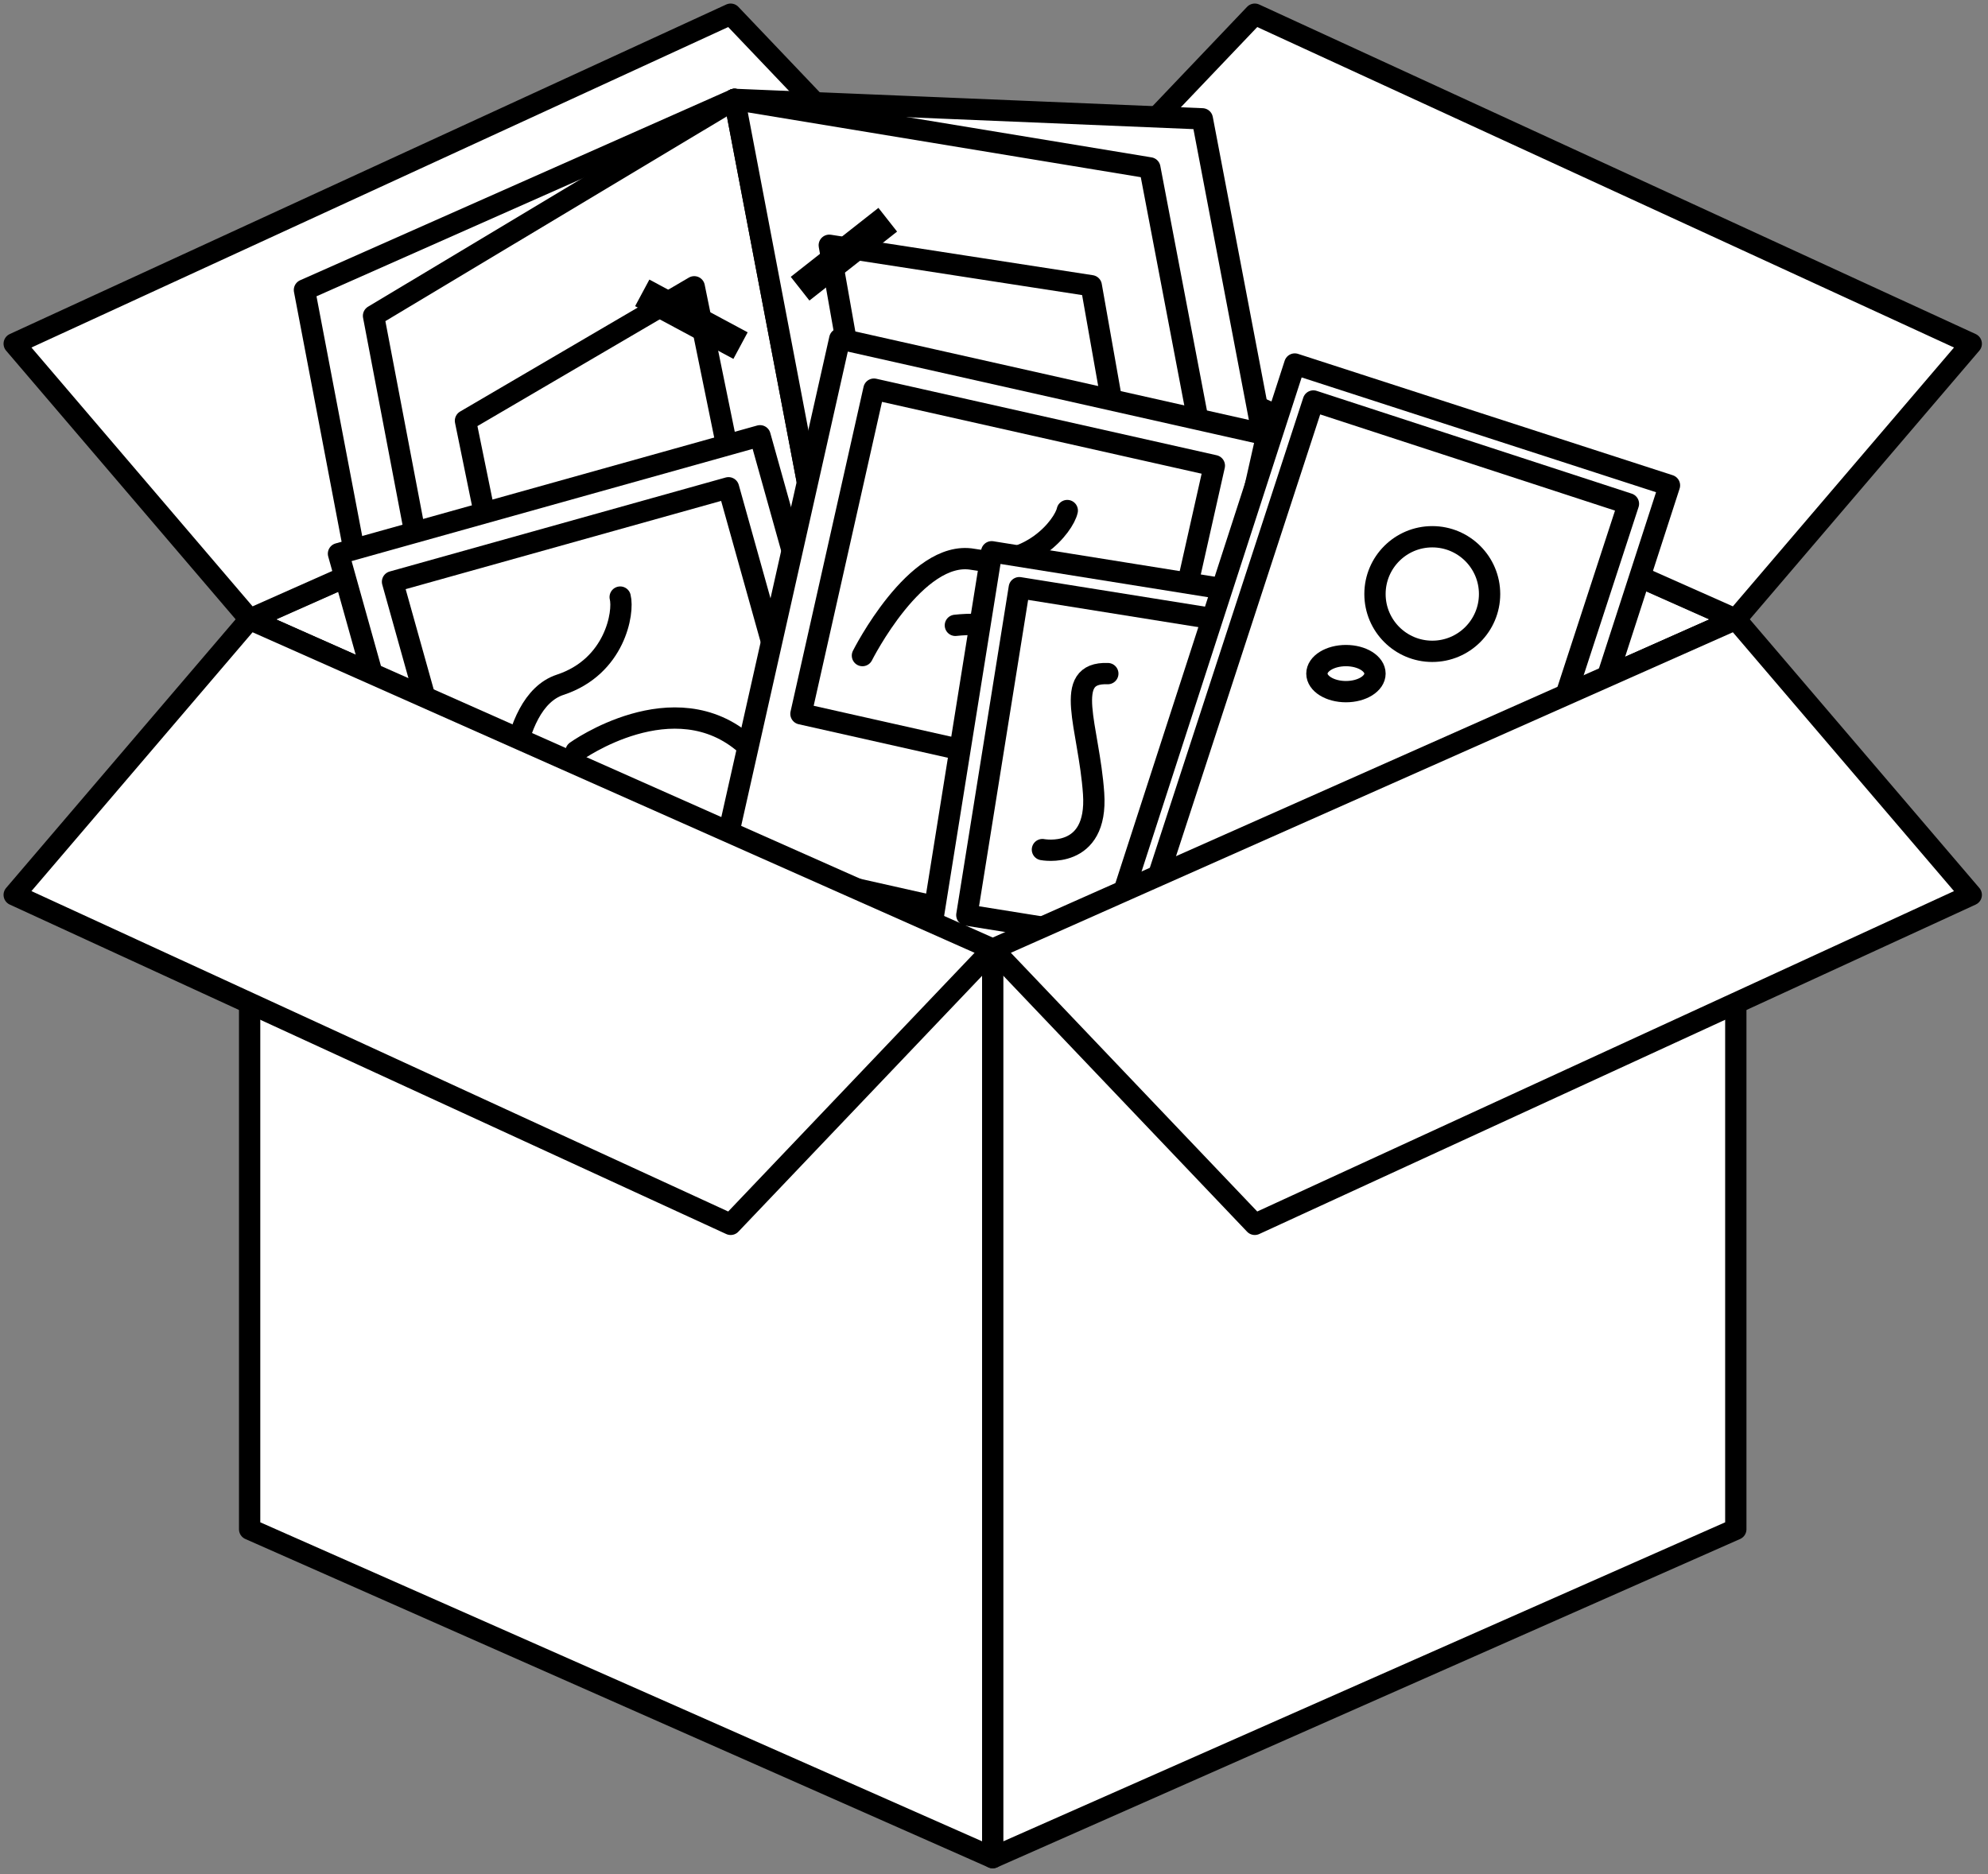 <svg width="280" height="264" viewBox="0 0 280 264" fill="none" xmlns="http://www.w3.org/2000/svg">
<rect x="0" y="0" width="280" height="264" fill="#808080" stroke="none"/>
<path d="M35.16 87.28L139.82 40.76L244.48 87.28L139.82 133.71L35.16 87.28Z" fill="white" stroke="black" stroke-width="3" stroke-linecap="round" stroke-linejoin="round"/>
<path d="M277.64 48.42L176.73 2L139.82 40.76L244.48 87.24L277.64 48.42Z" fill="white" stroke="black" stroke-width="3" stroke-linecap="round" stroke-linejoin="round"/>
<path d="M2 48.42L102.91 2L139.82 40.76L35.16 87.24L2 48.42Z" fill="white" stroke="black" stroke-width="3" stroke-linecap="round" stroke-linejoin="round"/>
<path d="M139.82 261.68V133.71L35.16 87.24V215.42L139.82 261.68Z" fill="white" stroke="black" stroke-width="3" stroke-linecap="round" stroke-linejoin="round"/>
<path d="M139.82 261.68V133.71L244.48 87.24V215.42L139.82 261.68Z" fill="white" stroke="black" stroke-width="3" stroke-linecap="round" stroke-linejoin="round"/>
<path d="M124.37 123.75L63.8 150.59L42.88 40.85L103.45 14L124.37 123.75Z" fill="white" stroke="black" stroke-width="3" stroke-linecap="round" stroke-linejoin="round"/>
<path d="M190.26 126.49L124.37 123.75L103.45 14L169.34 16.74L190.26 126.49Z" fill="white" stroke="black" stroke-width="3" stroke-linecap="round" stroke-linejoin="round"/>
<path d="M124.37 123.75L73.53 154.23L52.61 44.49L103.45 14L124.37 123.75Z" fill="white" stroke="black" stroke-width="3" stroke-linecap="round" stroke-linejoin="round"/>
<path d="M124.37 123.75L182.87 133.39L161.95 23.65L103.45 14L124.37 123.75Z" fill="white" stroke="black" stroke-width="3" stroke-linecap="round" stroke-linejoin="round"/>
<path d="M158.8 69.09L121.9 63.4L116.8 34.55L153.7 40.25L158.8 69.09Z" fill="white" stroke="black" stroke-width="3" stroke-linecap="round" stroke-linejoin="round"/>
<path d="M166.63 110.15L129.73 104.46L124.63 75.61L161.53 81.3L166.63 110.15Z" fill="white" stroke="black" stroke-width="3" stroke-linecap="round" stroke-linejoin="round"/>
<path d="M71.43 87.97L103.65 69.1L97.78 40.4L65.56 59.27L71.43 87.97Z" fill="white" stroke="black" stroke-width="3" stroke-linecap="round" stroke-linejoin="round"/>
<path d="M79.26 129.03L111.47 110.15L105.6 81.45L73.39 100.33L79.26 129.03Z" fill="white" stroke="black" stroke-width="3" stroke-linecap="round" stroke-linejoin="round"/>
<path d="M123.722 29.283L111.374 38.996L114.002 42.337L126.349 32.624L123.722 29.283Z" fill="black"/>
<path d="M162.975 60.685L150.627 70.398L153.255 73.739L165.602 64.026L162.975 60.685Z" fill="black"/>
<path d="M170.546 100.405L158.199 110.118L160.826 113.459L173.174 103.746L170.546 100.405Z" fill="black"/>
<path d="M113.175 88.096L99.332 80.667L97.323 84.412L111.165 91.84L113.175 88.096Z" fill="black"/>
<path d="M105.305 46.812L91.462 39.383L89.453 43.128L103.295 50.557L105.305 46.812Z" fill="black"/>
<path d="M89.297 128.246L75.454 120.818L73.445 124.562L87.287 131.991L89.297 128.246Z" fill="black"/>
<path d="M81.264 86.094L67.421 78.666L65.411 82.411L79.254 89.839L81.264 86.094Z" fill="black"/>
<path d="M131.54 70.299L119.192 80.012L121.82 83.352L134.167 73.639L131.54 70.299Z" fill="black"/>
<path d="M107.045 61.387L47.674 77.997L67.9 150.291L127.27 133.681L107.045 61.387Z" fill="white" stroke="black" stroke-width="3" stroke-linecap="round" stroke-linejoin="round"/>
<path d="M102.608 68.711L55.285 81.951L67.915 127.097L115.238 113.858L102.608 68.711Z" stroke="black" stroke-width="3" stroke-linecap="round" stroke-linejoin="round"/>
<path d="M71.63 115.78C71.63 115.78 71.16 99.01 78.9 96.46C86.64 93.91 87.9 86.25 87.35 84.11" stroke="black" stroke-width="3" stroke-linecap="round" stroke-linejoin="round"/>
<path d="M81.13 105.84C81.13 105.84 94.92 95.94 105.07 104.9" stroke="black" stroke-width="3" stroke-linecap="round" stroke-linejoin="round"/>
<path d="M178.424 61.258L118.275 47.736L101.81 120.978L161.959 134.5L178.424 61.258Z" fill="white" stroke="black" stroke-width="3" stroke-linecap="round" stroke-linejoin="round"/>
<path d="M171.035 65.595L123.092 54.817L112.81 100.555L160.753 111.333L171.035 65.595Z" stroke="black" stroke-width="3" stroke-linecap="round" stroke-linejoin="round"/>
<path d="M121.47 92.35C121.47 92.35 129.01 77.35 137.03 78.79C145.05 80.23 149.84 74.08 150.32 71.92" stroke="black" stroke-width="3" stroke-linecap="round" stroke-linejoin="round"/>
<path d="M134.56 88.09C134.56 88.09 151.38 85.91 156.08 98.61" stroke="black" stroke-width="3" stroke-linecap="round" stroke-linejoin="round"/>
<path d="M222.952 91.066L139.673 77.726L130.9 132.498L214.179 145.837L222.952 91.066Z" fill="white" stroke="black" stroke-width="3" stroke-linecap="round" stroke-linejoin="round"/>
<path d="M217.678 94.656L143.562 82.785L136.175 128.907L210.29 140.779L217.678 94.656Z" fill="white" stroke="black" stroke-width="3" stroke-linecap="round" stroke-linejoin="round"/>
<path d="M209.144 148.607L235.136 68.373L182.366 51.278L156.374 131.512L209.144 148.607Z" fill="white" stroke="black" stroke-width="3" stroke-linecap="round" stroke-linejoin="round"/>
<path d="M206.089 142.274L229.357 70.966L184.983 56.486L161.714 127.793L206.089 142.274Z" fill="white" stroke="black" stroke-width="3" stroke-linecap="round" stroke-linejoin="round"/>
<path d="M277.64 126.06L176.73 172.47L139.82 133.71L244.48 87.24L277.64 126.06Z" fill="white" stroke="black" stroke-width="3" stroke-linecap="round" stroke-linejoin="round"/>
<path d="M2 126.06L102.91 172.47L139.82 133.71L35.16 87.24L2 126.06Z" fill="white" stroke="black" stroke-width="3" stroke-linecap="round" stroke-linejoin="round"/>
<path d="M201.73 91.75C206.187 91.75 209.8 88.137 209.8 83.68C209.8 79.223 206.187 75.61 201.73 75.61C197.273 75.61 193.66 79.223 193.66 83.68C193.66 88.137 197.273 91.75 201.73 91.75Z" fill="white" stroke="black" stroke-width="3" stroke-linecap="round" stroke-linejoin="round"/>
<path d="M189.57 97.43C191.829 97.43 193.66 96.293 193.66 94.89C193.66 93.487 191.829 92.35 189.57 92.35C187.311 92.35 185.48 93.487 185.48 94.89C185.48 96.293 187.311 97.43 189.57 97.43Z" fill="white" stroke="black" stroke-width="3" stroke-linecap="round" stroke-linejoin="round"/>
<path d="M146.82 119.68C146.82 119.68 154.68 121.21 154.03 111.78C153.38 102.35 149.54 94.64 156.03 94.89" fill="white"/>
<path d="M146.82 119.68C146.82 119.68 154.68 121.21 154.03 111.78C153.38 102.35 149.54 94.64 156.03 94.89" stroke="black" stroke-width="3" stroke-linecap="round" stroke-linejoin="round"/>
</svg>
